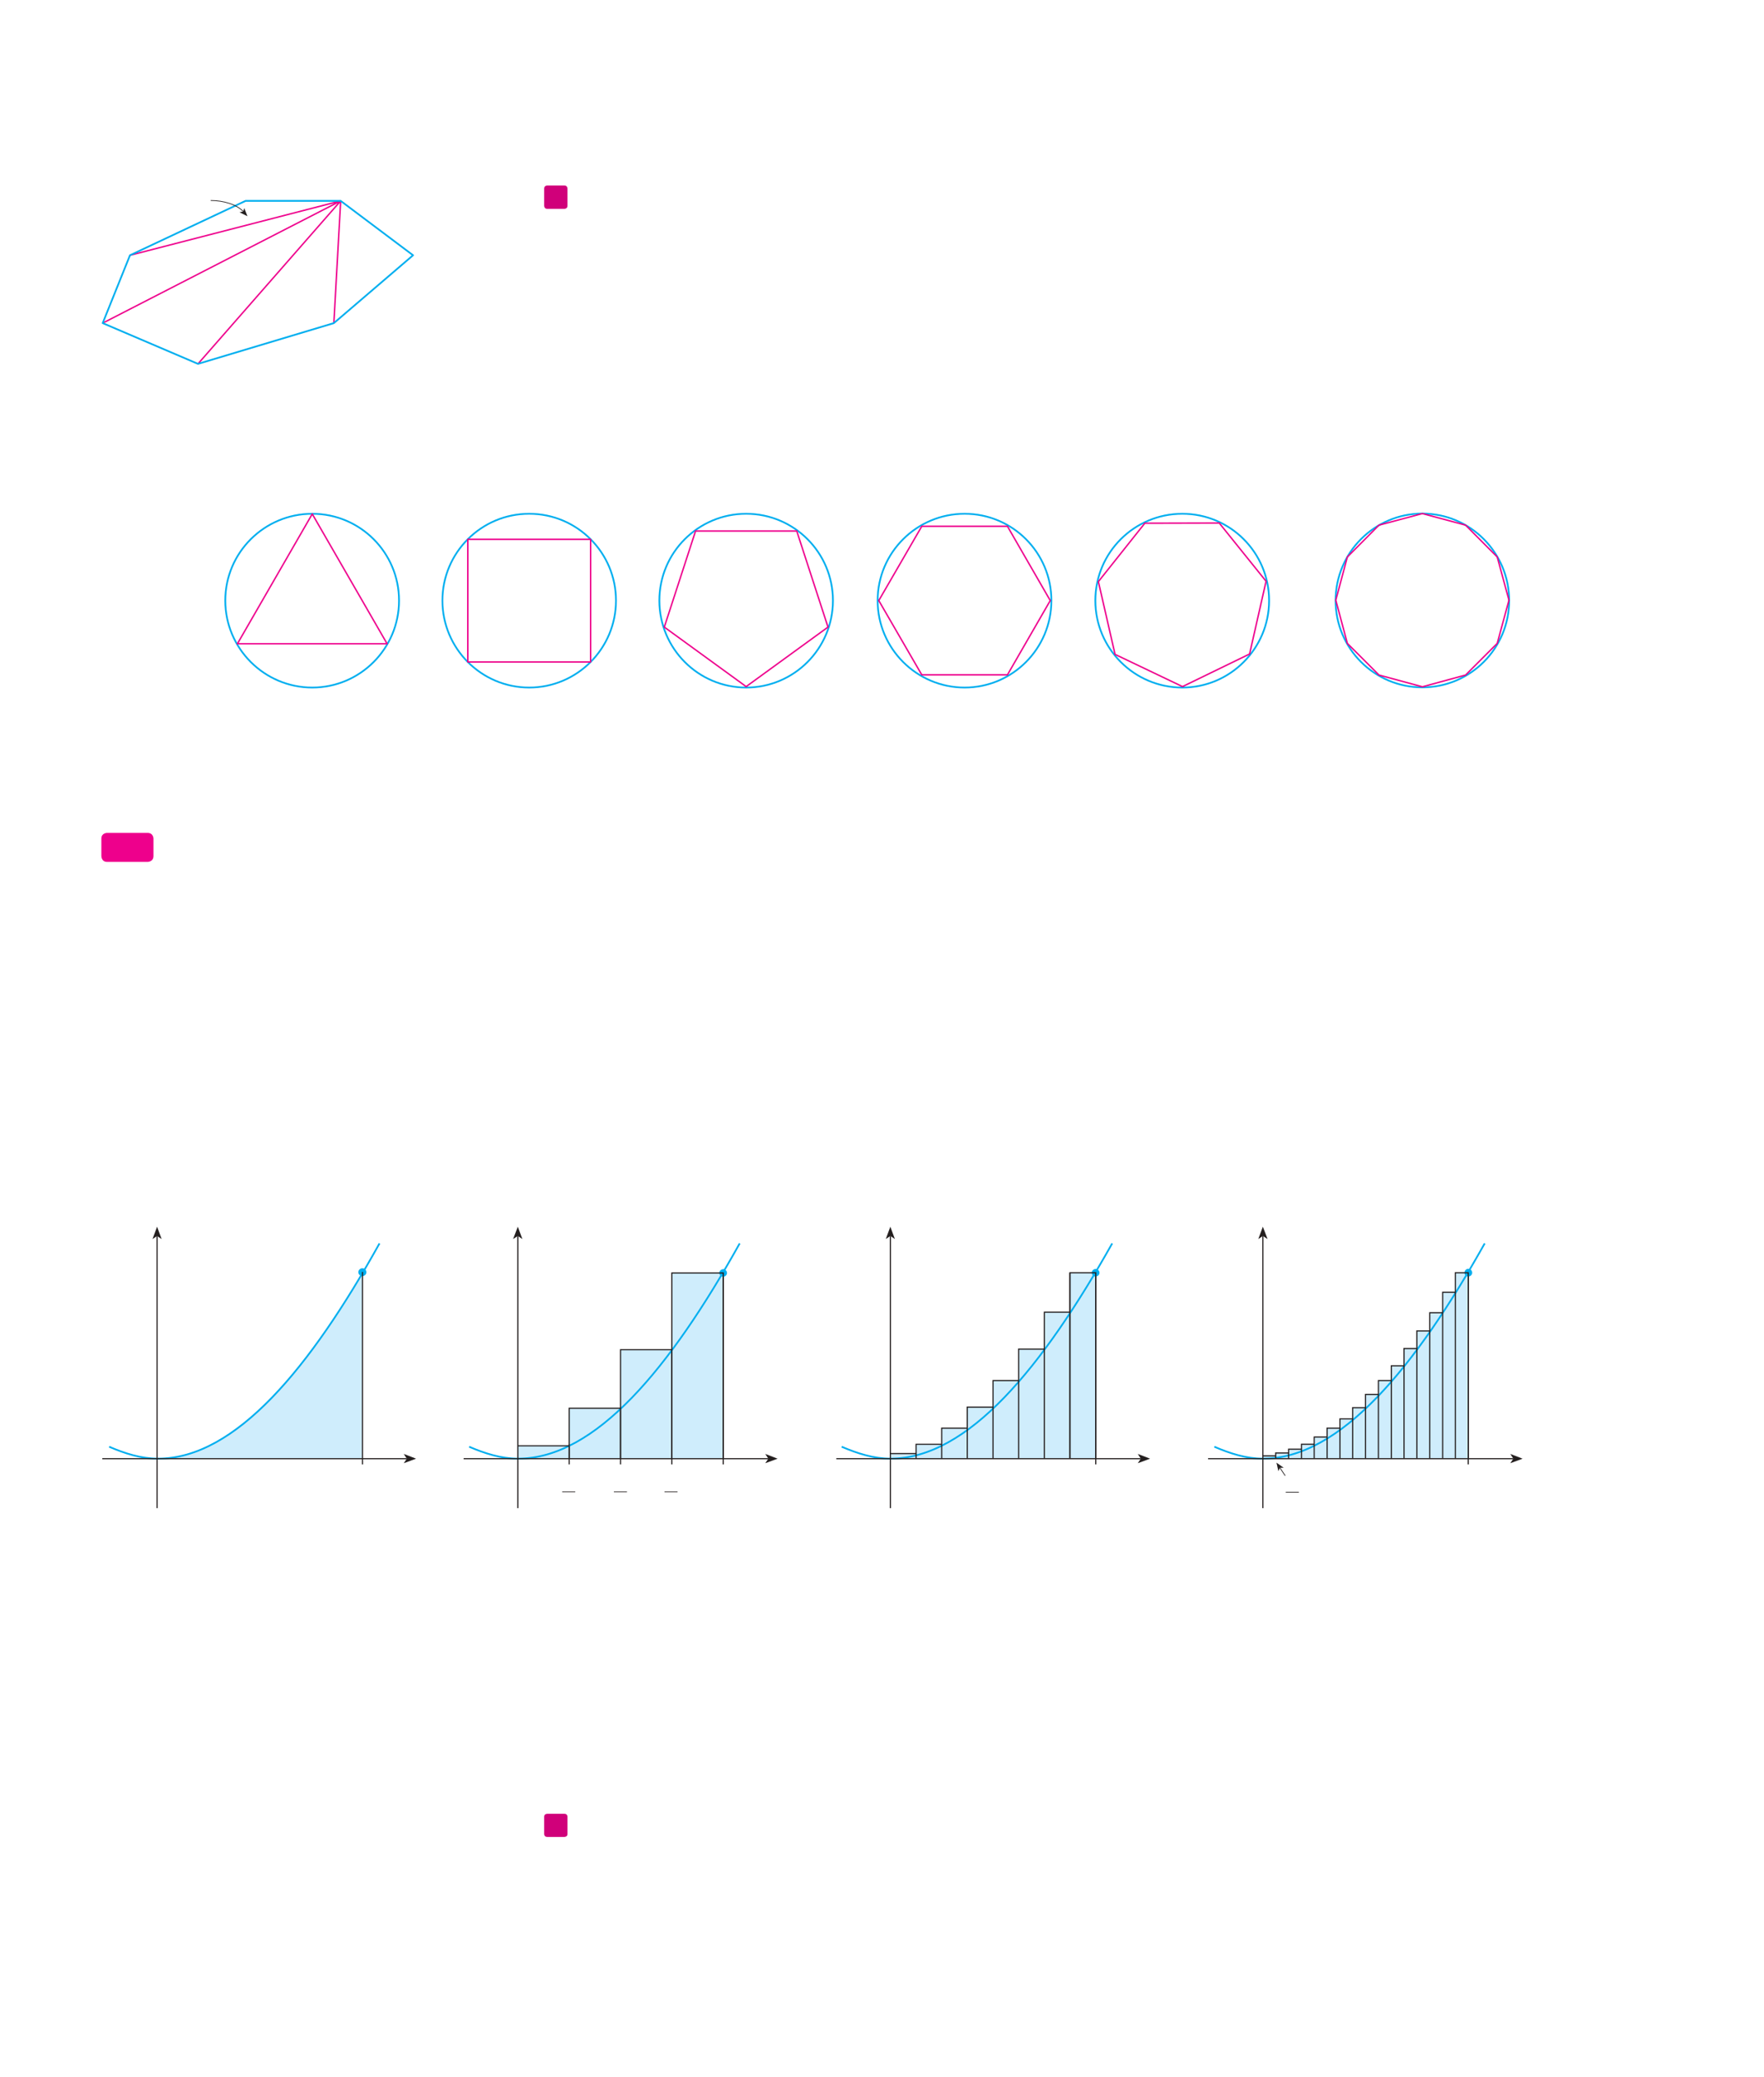 <?xml version="1.0" encoding="UTF-8" standalone="no"?>
<!DOCTYPE svg PUBLIC "-//W3C//DTD SVG 1.1//EN"
"http://www.w3.org/Graphics/SVG/1.1/DTD/svg11.dtd">
<svg viewBox="0 0 931 1096" version="1.1" xmlns="http://www.w3.org/2000/svg" xmlns:xlink="http://www.w3.org/1999/xlink">
<defs>
<style type="text/css"><![CDATA[
.g0_34{
fill: #D0007A;
}
.g1_34{
fill: none;
stroke: #00AEEF;
stroke-width: 0.916;
stroke-linejoin: round;
}
.g2_34{
fill: none;
stroke: #EE008C;
stroke-width: 0.763;
stroke-linejoin: round;
}
.g3_34{
fill: #CFEDFC;
}
.g4_34{
fill: none;
stroke: #241F1F;
stroke-width: 0.381;
stroke-miterlimit: 3;
}
.g5_34{
fill: #241F1F;
}
.g6_34{
fill: none;
stroke: #241F1F;
stroke-width: 0.611;
stroke-miterlimit: 3;
}
.g7_34{
fill: #00AEEF;
}
.g8_34{
fill: none;
stroke: #00AEEF;
stroke-width: 0.583;
stroke-miterlimit: 3;
}
.g9_34{
fill: none;
stroke: #00AEEF;
stroke-width: 0.763;
stroke-miterlimit: 3;
}
.ga_34{
fill: none;
stroke: #EE008C;
stroke-width: 0.763;
stroke-miterlimit: 3;
}
.gb_34{
fill: #EE008C;
}
]]></style>
</defs>
<path d="M288.8,97.9c0,0,-1.6,0,-1.6,1.6v9.1c0,0,0,1.6,1.6,1.6h9.1c0,0,1.6,0,1.6,-1.6V99.5c0,0,0,-1.6,-1.6,-1.6Z" class="g0_34"/>
<path d="M704.9,316.9c0,-25.3,20.5,-45.9,45.8,-45.9c25.3,0,45.8,20.6,45.8,45.9c0,25.3,-20.5,45.8,-45.8,45.8c-25.3,0,-45.8,-20.5,-45.8,-45.8Z" class="g1_34"/>
<path d="M773.5,356.2l-22.8,6.2l-22.9,-6.2L711.1,339.5L705,316.7l6.1,-22.8l16.7,-16.8L750.7,271l22.8,6.1l16.7,16.8l6.2,22.8l-6.2,22.8l-16.7,16.7Z" class="g2_34"/>
<path d="M578.1,316.9c0,-25.3,20.5,-45.8,45.9,-45.8c25.3,0,45.8,20.5,45.8,45.8c0,25.3,-20.5,45.9,-45.8,45.9c-25.4,0,-45.9,-20.6,-45.9,-45.9Z" class="g1_34"/>
<path d="M659.5,345.1l-35.4,17.2l-35.6,-17l-8.8,-38.4l24.5,-30.8l39.3,-.1l24.7,30.7l-8.7,38.4Z" class="g2_34"/>
<path d="M463.2,316.9c0,-25.3,20.6,-45.8,45.9,-45.8c25.3,0,45.8,20.5,45.8,45.8c0,25.3,-20.5,45.9,-45.8,45.9c-25.3,0,-45.9,-20.6,-45.9,-45.9Z" class="g1_34"/>
<path d="M531.7,356.1H486.5L463.8,316.9l22.7,-39.2h45.2l22.6,39.2l-22.6,39.2Z" class="g2_34"/>
<path d="M348,316.9c0,-25.3,20.5,-45.8,45.8,-45.8c25.3,0,45.8,20.5,45.8,45.8c0,25.3,-20.5,45.9,-45.8,45.9C368.5,362.8,348,342.2,348,316.9Z" class="g1_34"/>
<path d="M437,330.9l-43.2,31.4L350.6,330.9l16.5,-50.7h53.4L437,330.9Z" class="g2_34"/>
<path d="M233.5,316.9c0,-25.3,20.5,-45.8,45.8,-45.8c25.3,0,45.8,20.5,45.8,45.8c0,25.3,-20.5,45.9,-45.8,45.9c-25.3,0,-45.8,-20.6,-45.8,-45.9Z" class="g1_34"/>
<path d="M246.9,349.3h64.8V284.6H246.9v64.7Z" class="g2_34"/>
<path d="M118.9,316.9c0,-25.3,20.6,-45.8,45.9,-45.8c25.3,0,45.8,20.5,45.8,45.8c0,25.3,-20.5,45.9,-45.8,45.9c-25.3,0,-45.9,-20.6,-45.9,-45.9Z" class="g1_34"/>
<path d="M125.3,339.7l39.5,-68.5l39.5,68.5h-79Z" class="g2_34"/>
<path d="M768.1,769.7h6.8V671.6h-6.8v98.1Z" class="g3_34"/>
<path d="M673.3,769.7h6.8v-3h-6.8v3Z" class="g3_34"/>
<path d="M680.1,769.7h6.8v-5h-6.8v5Z" class="g3_34"/>
<path d="M666.5,769.7h6.8v-1.5h-6.8v1.5Z" class="g3_34"/>
<path d="M707.2,769.7H714v-21h-6.8v21Z" class="g3_34"/>
<path d="M700.4,769.7h6.8V753.6h-6.8v16.1Z" class="g3_34"/>
<path d="M693.6,769.7h6.8V758.3h-6.8v11.4Z" class="g3_34"/>
<path d="M686.9,769.7h6.7v-7.6h-6.7v7.6Z" class="g3_34"/>
<path d="M720.7,769.7h6.8V735.8h-6.8v33.9Z" class="g3_34"/>
<path d="M727.5,769.7h6.8V728.5h-6.8v41.2Z" class="g3_34"/>
<path d="M713.9,769.7h6.8V742.8h-6.8v26.9Z" class="g3_34"/>
<path d="M761.4,769.7h6.7V681.9h-6.7v87.8Z" class="g3_34"/>
<path d="M754.6,769.7h6.8v-77h-6.8v77Z" class="g3_34"/>
<path d="M747.8,769.7h6.8V702.3h-6.8v67.4Z" class="g3_34"/>
<path d="M741,769.7h6.8V711.6H741v58.1Z" class="g3_34"/>
<path d="M734.3,769.7H741v-49h-6.7v49Z" class="g3_34"/>
<path d="M564.7,769.7h13.6V671.6H564.7v98.1Z" class="g3_34"/>
<path d="M551.2,769.7h13.5V692.4H551.2v77.3Z" class="g3_34"/>
<path d="M537.6,769.7h13.6V711.9H537.6v57.8Z" class="g3_34"/>
<path d="M524.1,769.7h13.5V728.5H524.1v41.2Z" class="g3_34"/>
<path d="M510.5,769.7h13.6V742.5H510.5v27.2Z" class="g3_34"/>
<path d="M497,769.7h13.5V753.6H497v16.1Z" class="g3_34"/>
<path d="M483.5,769.7H497v-7.6H483.5v7.6Z" class="g3_34"/>
<path d="M469.9,769.7h13.6V767H469.9v2.7Z" class="g3_34"/>
<path d="M273.3,769.7h27.1v-6.8H273.3v6.8Z" class="g3_34"/>
<path d="M300.4,769.7h27.1V743.1H300.4v26.6Z" class="g3_34"/>
<path d="M327.5,769.7h27.1V712.2H327.5v57.5Z" class="g3_34"/>
<path d="M354.6,769.7h27.1v-98H354.6v98Z" class="g3_34"/>
<path d="M82.9,769.7c44.1,0,84.9,-58.7,108.4,-98.5l-.1,98.5Z" class="g3_34"/>
<path d="M678.6,787.4h6.9" class="g4_34"/>
<path fill-rule="evenodd" d="M666.5,652.2l-2.4,1.6l2.4,-6.5l2.5,6.5Z" class="g5_34"/>
<path fill-rule="evenodd" d="M798.7,769.7l-1.6,-2.5l6.5,2.5l-6.5,2.4Z" class="g5_34"/>
<path d="M774.9,671.6V772.7" class="g6_34"/>
<path d="M678.3,778.7l-2.8,-4.2" class="g4_34"/>
<path d="M673.7,771.8l3.8,2.7h-2l-.8,1.8Z" class="g5_34"/>
<path d="M773.2,671.6c0,-1,.8,-1.8,1.7,-1.8c1,0,1.8,.8,1.8,1.8c0,.9,-.8,1.7,-1.8,1.7c-.9,0,-1.7,-.8,-1.7,-1.7Z" class="g7_34"/>
<path d="M773.2,671.6c0,-1,.8,-1.8,1.7,-1.8c1,0,1.8,.8,1.8,1.8c0,.9,-.8,1.7,-1.8,1.7c-.9,0,-1.7,-.8,-1.7,-1.7Z" class="g8_34"/>
<path fill-rule="evenodd" d="M469.9,652.2l-2.4,1.6l2.4,-6.5l2.4,6.5Z" class="g5_34"/>
<path fill-rule="evenodd" d="M602.1,769.7l-1.6,-2.5l6.5,2.5l-6.5,2.4Z" class="g5_34"/>
<path d="M578.3,671.6V772.7M564.7,671.6v98.1" class="g6_34"/>
<path d="M576.5,671.6c0,-.9,.8,-1.7,1.7,-1.7c1,0,1.8,.8,1.8,1.7c0,.9,-.8,1.7,-1.8,1.7c-.9,0,-1.7,-.8,-1.7,-1.7Z" class="g7_34"/>
<path d="M576.5,671.6c0,-.9,.8,-1.7,1.7,-1.7c1,0,1.8,.8,1.8,1.7c0,.9,-.8,1.7,-1.8,1.7c-.9,0,-1.7,-.8,-1.7,-1.7Z" class="g8_34"/>
<path d="M296.7,787.2h6.9m20.4,0h6.9m19.8,0h6.9" class="g4_34"/>
<path fill-rule="evenodd" d="M273.3,652.2l-2.5,1.6l2.5,-6.5l2.4,6.5Z" class="g5_34"/>
<path fill-rule="evenodd" d="M405.5,769.7l-1.6,-2.5l6.5,2.5l-6.5,2.4Z" class="g5_34"/>
<path d="M381.7,671.7v101M300.4,762.1v10.6m27.1,-29.6v29.6m27.1,-60.5v60.5" class="g6_34"/>
<path d="M379.9,671.7c0,-.9,.9,-1.7,1.8,-1.7c.9,0,1.7,.8,1.7,1.7c0,.9,-.8,1.7,-1.7,1.7c-.9,0,-1.8,-.8,-1.8,-1.7Z" class="g7_34"/>
<path d="M379.9,671.7c0,-.9,.9,-1.7,1.8,-1.7c.9,0,1.7,.8,1.7,1.7c0,.9,-.8,1.7,-1.7,1.7c-.9,0,-1.8,-.8,-1.8,-1.7Z" class="g8_34"/>
<path fill-rule="evenodd" d="M82.9,652.2l-2.4,1.6l2.4,-6.5l2.4,6.5Z" class="g5_34"/>
<path fill-rule="evenodd" d="M214.7,769.7l-1.6,-2.5l6.5,2.5l-6.5,2.4Z" class="g5_34"/>
<path d="M57.6,763.4c8.4,3.6,16.9,6.3,25.7,6.3c41.1,0,80.5,-48,117,-113.6m47.3,107.3c8.4,3.6,17,6.3,25.7,6.3c41.1,0,80.5,-48,117.1,-113.6m53.8,107.3c8.5,3.6,17,6.3,25.7,6.3c41.1,0,80.5,-48.5,117.1,-113.6m53.9,107.3c8.4,3.6,16.9,6.3,25.6,6.3c41.1,0,80.6,-48.5,117.1,-113.6" class="g1_34"/>
<path d="M189.5,671.3c0,-.9,.8,-1.7,1.7,-1.7c1,0,1.8,.8,1.8,1.7c0,.9,-.8,1.7,-1.8,1.7c-.9,0,-1.7,-.8,-1.7,-1.7Z" class="g7_34"/>
<path d="M189.5,671.3c0,-.9,.8,-1.7,1.7,-1.7c1,0,1.8,.8,1.8,1.7c0,.9,-.8,1.7,-1.8,1.7c-.9,0,-1.7,-.8,-1.7,-1.7Z" class="g9_34"/>
<path d="M82.9,795.8V652.2M54,769.7H214.7M191.3,671.2V772.7m109.1,-9.8H273.3v6.8h27.1Zm27.1,-19.8H300.4v26.6h27.1Zm27.1,-30.9H327.5v57.5h27.1Zm27.1,-40.5H354.6v98h27.1Zm196.6,-.1H564.7v98.1h13.6Zm-13.6,20.8H551.2v77.3h13.5Zm-13.5,19.5H537.6v57.8h13.6Zm-13.6,16.6H524.1v41.2h13.5Zm-13.5,14H510.5v27.2h13.6Zm-13.6,11.1H497v16.1h13.5ZM497,762.1H483.5v7.6H497ZM483.5,767H469.9v2.7h13.6Zm-42.1,2.7H602.1m-357.4,0H405.5m64.4,26.1V652.2M273.3,795.8V652.2m501.6,19.4h-6.8v98.1h6.8Zm-94.8,95.1h-6.8v3h6.8Zm6.8,-2h-6.8v5h6.8Zm-13.6,3.5h-6.8v1.5h6.8Zm40.6,-19.5h-6.7v21h6.7Zm-6.7,4.9h-6.8v16.1h6.8Zm-6.8,4.7h-6.8v11.4h6.8Zm-6.8,3.8h-6.7v7.6h6.7Zm33.9,-26.3h-6.8v33.9h6.8Zm6.8,-7.3h-6.8v41.2h6.8Zm-13.6,14.3h-6.8v26.9h6.8Zm47.4,-60.9h-6.7v87.8h6.7Zm-6.7,10.8h-6.8v77h6.8Zm-6.8,9.6h-6.8v67.4h6.8Zm-6.8,9.3H741v58.1h6.8Zm-6.8,9.1h-6.7v49H741Zm-103.4,49H798.7M666.5,795.8V652.2" class="g6_34"/>
<path d="M288.8,957.1c0,0,-1.6,0,-1.6,1.5v9.2c0,0,0,1.5,1.6,1.5h9.1c0,0,1.6,0,1.6,-1.5v-9.2c0,0,0,-1.5,-1.6,-1.5Z" class="g0_34"/>
<path d="M179.8,106l-3.6,64.5M179.8,106l-75.3,86m75.3,-86L54.2,170.5M179.8,106L68.6,134.7" class="ga_34"/>
<path d="M179.8,106H129.6l-61,28.7L54.2,170.5L104.5,192l71.7,-21.5L218,134.7L179.8,106Z" class="g1_34"/>
<path d="M111.2,105.8c6.8,0,13.7,2.1,17.2,5.8" class="g4_34"/>
<path d="M130.6,114.1L126.4,112l2,-.4l.5,-1.8Z" class="g5_34"/>
<path d="M56.5,439.5c0,0,-3,0,-3,3v9.2c0,0,0,3.1,3,3.1H77.9c0,0,3.1,0,3.1,-3.1v-9.2c0,0,0,-3,-3.1,-3Z" class="gb_34"/>
</svg>